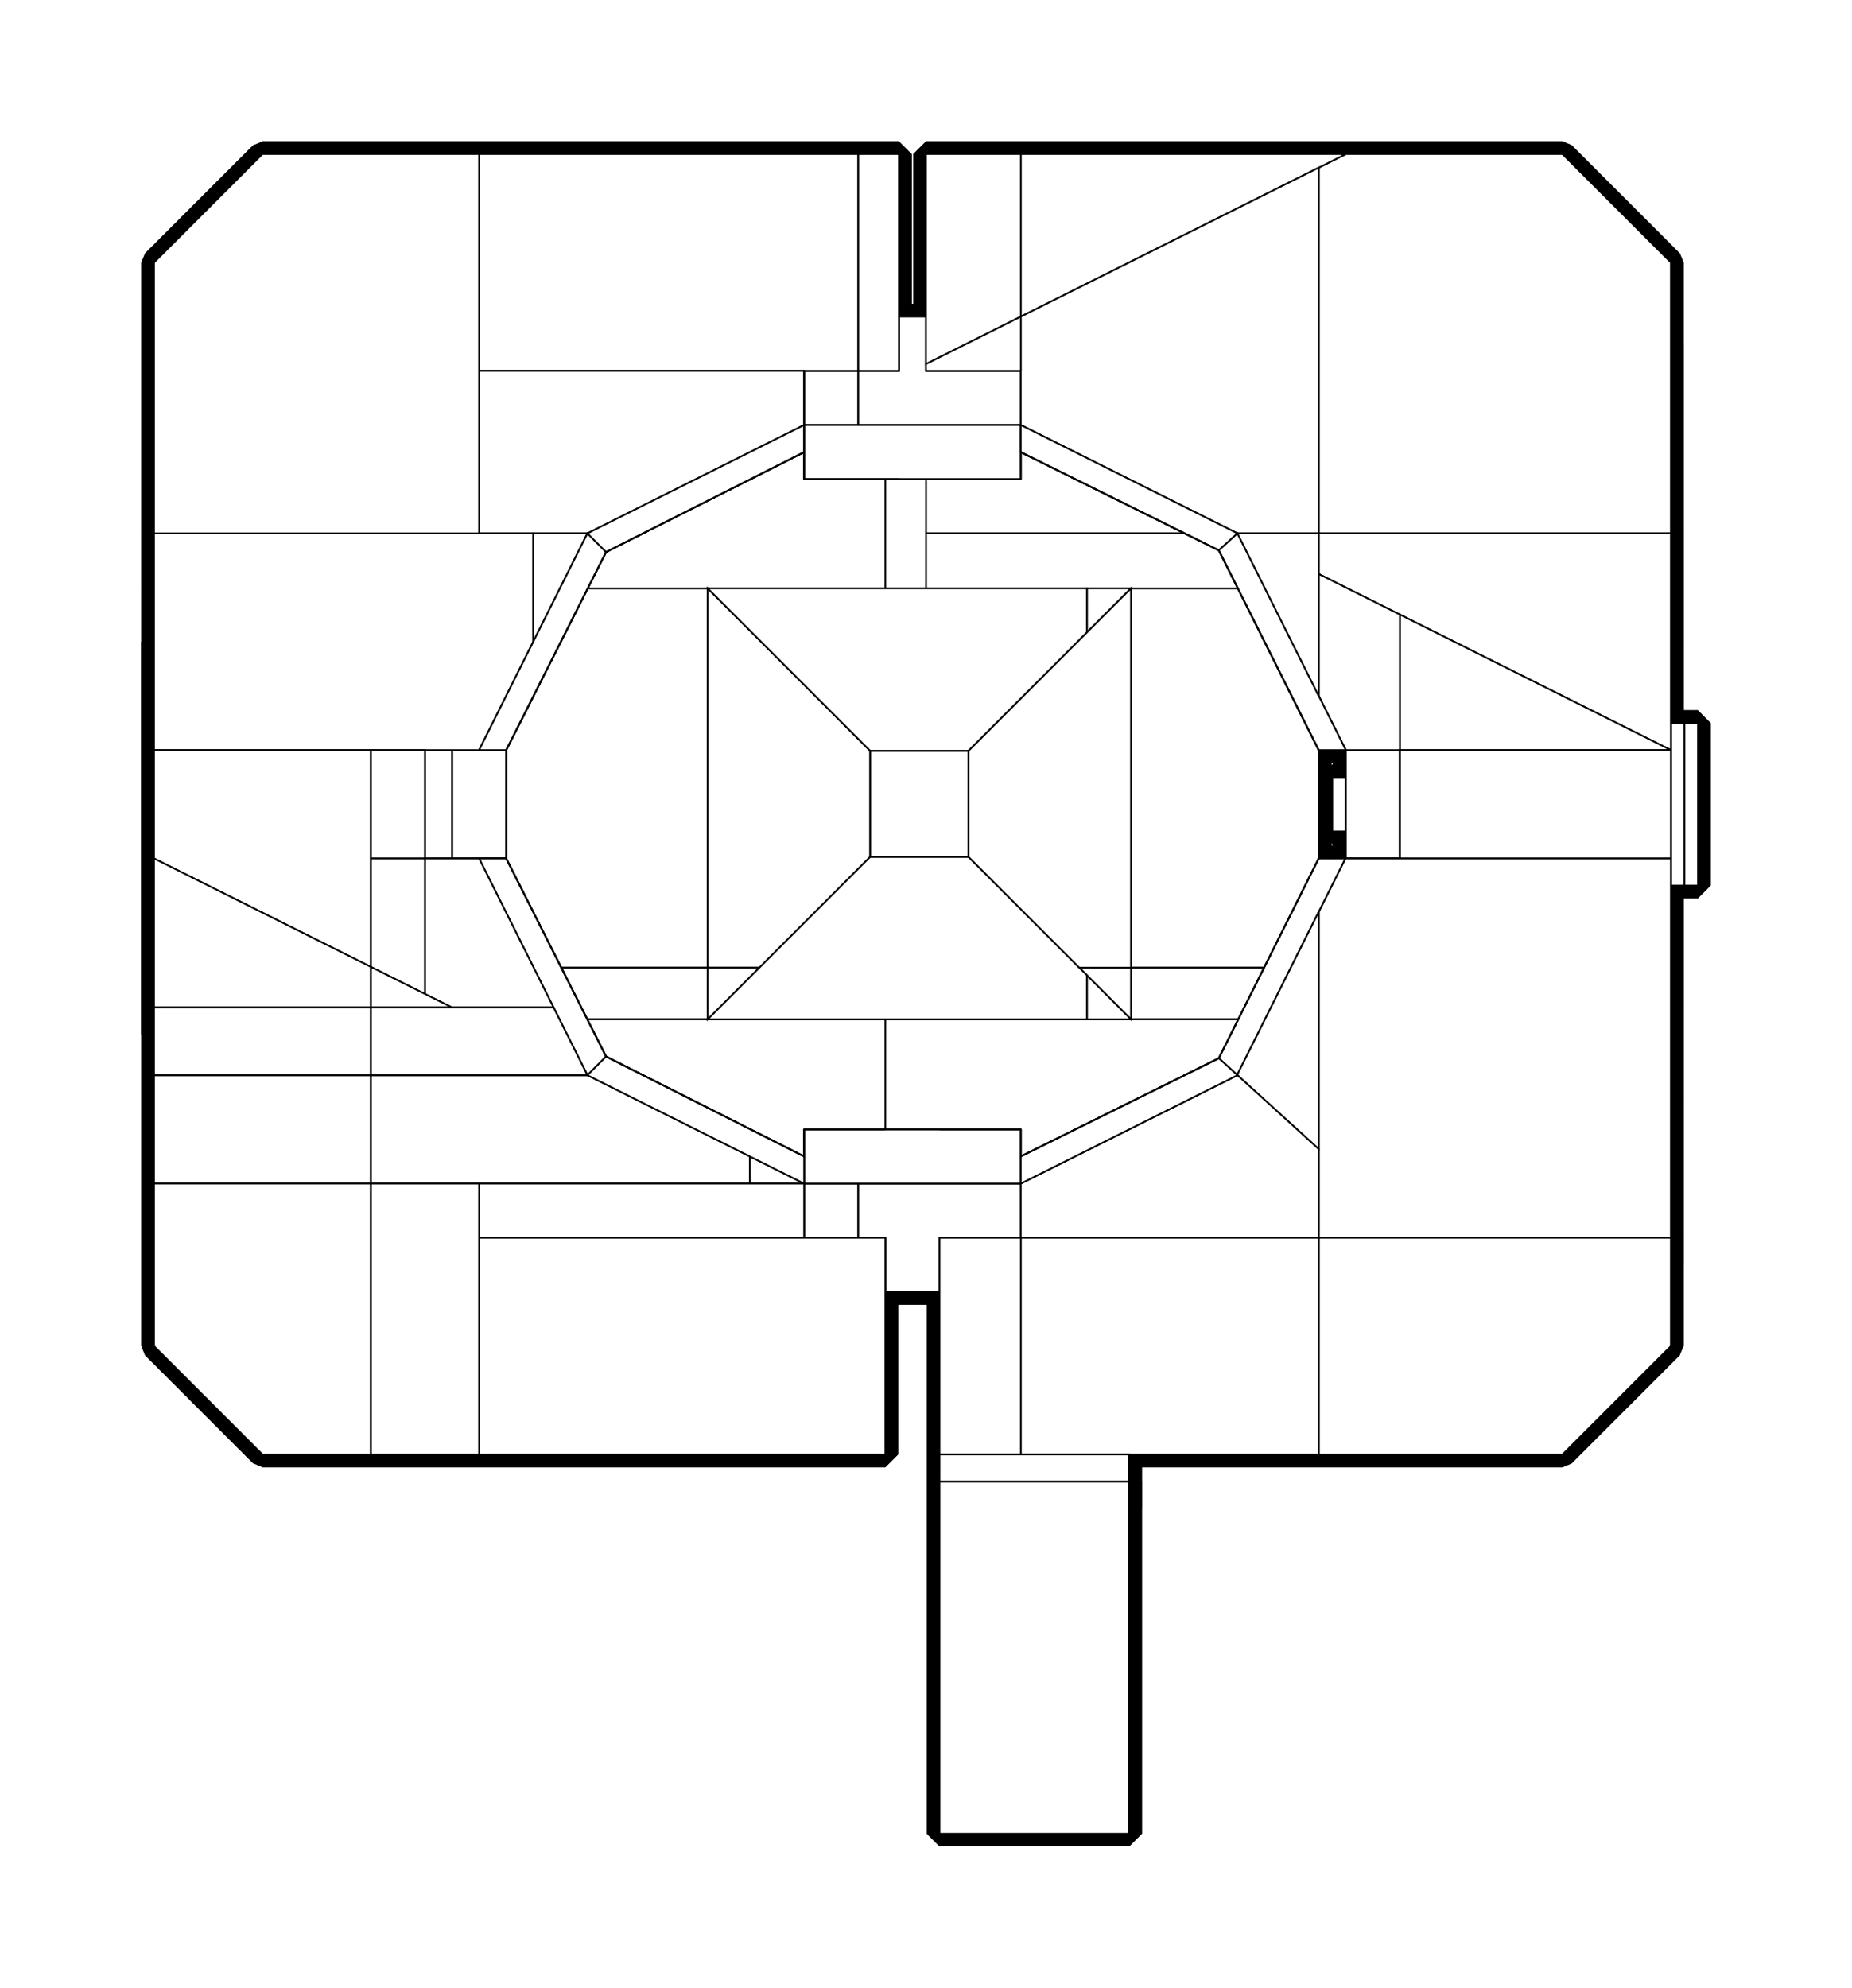 <?xml version="1.0" encoding="utf-8" ?>
<svg baseProfile="tiny" height="100%" version="1.2" viewBox="-251.0 -523.0 1094.0 1174.0" width="100%" xmlns="http://www.w3.org/2000/svg" xmlns:ev="http://www.w3.org/2001/xml-events" xmlns:xlink="http://www.w3.org/1999/xlink"><defs><g id="bsp_ref"><polygon points="296,-208 296,-336 480,-336 520,-336 520,-208" /><polygon points="520,-336 544,-336 544,-208 528,-208 520,-208" /><polygon points="417.09,-175.53 528,-175.53 528,-112 528,48.471 417.09,48.471" /><polygon points="528,48.471 528,79.027 496,79.027 417.09,79.027 417.09,48.471" /><polygon points="520,-208 528,-208 528,-175.53 417.09,-175.53 391.045,-175.53 296,-175.53 296,-208" /><polygon points="48,0 48,-16 48,-80 48,-96 48,-175.53 167.044,-175.53 167.044,48.471 48,48.471" /><polygon points="167.044,48.471 167.044,79.027 48,79.027 48,48.471" /><polygon points="32,-272 32,-336 48,-336 48,-175.53 48,-96 32,-112" /><polygon points="272,-175.53 167.044,-175.53 48,-175.53 48,-336 256,-336 272,-336" /><polygon points="296,-336 296,-208 296,-175.53 272,-175.53 272,-336" /><polygon points="32,-16 32,-80 48,-80 48,-16" /><polygon points="32,72 32,16 48,0 48,48.471 48,79.027 48,240 32,240" /><polygon points="544,240 528,240 528,112 544,112" /><polygon points="272,240 256,240 48,240 48,79.027 167.044,79.027 272,79.027" /><polygon points="496,240 480,240 272,240 272,79.027 391.044,79.027 417.09,79.027 496,79.027" /><polygon points="528,79.027 528,112 528,240 496,240 496,79.027" /><polygon points="496,240 528,240 528,240 528,240 528,240 480,240 480,240" /><polygon points="528,240 544,240 544,240 528,240" /><polygon points="544,240 544,112 544,112 544,240" /><polygon points="544,-208 544,-336 544,-336 544,-208" /><polygon points="256,-336 48,-336 32,-336 32,-336 256,-336" /><polygon points="480,-336 296,-336 272,-336 256,-336 256,-336 480,-336" /><polygon points="528,-175.53 528,-208 528,-208 528,-112 528,-112" /><polygon points="417.09,-175.53 391.045,-149.482 391.045,-175.53" /><polygon points="167.044,-175.53 263.056,-79.511 263.056,-16.985 197.601,48.471 167.044,48.471" /><polygon points="417.09,48.471 417.09,79.027 391.044,52.982 386.533,48.471" /><polygon points="48,-80 32,-80 32,-80 48,-80" /><polygon points="32,-80 32,-16 32,-16 32,-80" /><polygon points="391.044,52.982 417.09,79.027 391.044,79.027" /><polygon points="391.045,-149.482 321.078,-79.511 263.056,-79.511 167.044,-175.53 272,-175.53 296,-175.53 391.045,-175.53" /><polygon points="197.601,48.471 167.044,79.027 167.044,48.471" /><polygon points="197.601,48.471 263.056,-16.985 321.078,-16.985 386.533,48.471 391.044,52.982 391.044,79.027 272,79.027 167.044,79.027" /><polygon points="736,-320 736,-320 736,-208 736,-208 736,-208" /><polygon points="16,-16 16,-16 16,-80 16,-80" /><polygon points="624,224 624,240 544,240 544,112 544,72 624,72" /><polygon points="720,240 656,240 656,224 720,224" /><polygon points="728,72 736,72 736,224 720,224 656,224 624,224 624,72" /><polygon points="736,48.07 736,72 728,72 728,32.068" /><polygon points="544,-64 544,-208 624,-208 656,-208 720,-208 728,-208 728,-127.53 728,-96 728,0 728,16 544,16" /><polygon points="728,16 728,32.068 728,72 624,72 544,72 544,16" /><polygon points="736,-208 736,-143.531 728,-127.53 728,-208" /><polygon points="544,-208 544,-336 624,-336 624,-320 624,-208" /><polygon points="624,-208 624,-320 656,-320 656,-208" /><polygon points="656,-208 656,-320 656,-336 720,-336 720,-320 720,-208" /><polygon points="736,-320 736,-208 728,-208 720,-208 720,-320" /><polygon points="656,-320 624,-320 624,-320 656,-320" /><polygon points="736,-320 720,-320 720,-320 736,-320" /><polygon points="624,-320 624,-336 624,-336 624,-320" /><polygon points="656,-336 656,-320 656,-320 656,-336" /><polygon points="720,-320 720,-336 720,-336 720,-320" /><polygon points="624,224 656,224 656,224 624,224" /><polygon points="728,-96 728,-96 728,0 728,0" /><polygon points="624,240 624,224 624,224 624,240" /><polygon points="656,224 656,240 656,240 656,224" /><polygon points="544,-208 544,-208 544,-208 528,-208 528,-208 544,-208" /><polygon points="32,-16 32,-16 16,-16 16,-16 16,-16" /><polygon points="32,-16 32,-16 48,-16 48,-16 32,-16" /><polygon points="32,-16 16,-16 16,-80 32,-80" /><polygon points="16,0 16,0 16,0 16,88 16,88 16,88" /><polygon points="16,-96 16,-96 16,-80 16,-80" /><polygon points="-160,-144 -160,-144 16,-144 16,-144" /><polygon points="-160,-144 16,-144 16,-96 16,-80 16,-16 16,0 16,88 -160,88" /><polygon points="736,-96 736,-96 736,0 736,0" /><polygon points="736,-96 736,-96 744,-96 744,-96" /><polygon points="736,-96 744,-96 744,0 736,0" /><polygon points="744,-96 752,-96 752,0 744,0" /><polygon points="744,-96 744,-96 744,0 744,0" /><polygon points="752,-96 752,-96 752,0 752,0" /><polygon points="728,-96 728,-96 736,-96 736,-96" /><polygon points="728,-96 736,-96 736,0 728,0" /><polygon points="728,0 728,0 728,0 728,32.068 728,32.068 728,16 728,0" /><polygon points="321.078,-79.511 321.078,-16.985 263.056,-16.985 263.056,-79.511" /><polygon points="321.078,-16.985 321.078,-79.511 391.045,-149.482 417.09,-175.53 417.09,48.471 386.533,48.471" /><polygon points="-40,88 -104,88 -160,88 -160,88 16,88 16,88" /><polygon points="-104,72 -104,88 -40,88 -40,72" /><polygon points="-104,72 -40,72 -40,72 -48,72 -96,72 -104,72" /><polygon points="-48,88 -48,88 -96,88 -96,88" /><polygon points="-104,72 -96,72 -96,72 -104,72" /><polygon points="-48,72 -40,72 -40,72 -48,72" /><polygon points="-48,88 -48,80 -48,80 -48,88" /><polygon points="-48,80 -48,72 -48,72 -48,80" /><polygon points="-104,72 -104,72 -104,72 -104,88 -104,88 -104,72" /><polygon points="-96,72 -48,72 -48,80 -96,80" /><polygon points="-96,80 -48,80 -48,88 -96,88" /><polygon points="-96,80 -96,88 -96,88 -96,80" /><polygon points="-96,72 -96,80 -96,80 -96,72" /><polygon points="-96,80 -48,80 -48,80 -96,80" /><polygon points="544,72 544,-32 544,-64 544,-64 544,16 544,72" /><polygon points="544,-32 544,72 544,72 544,-32" /><polygon points="544,-64 544,-64 544,-152 544,-208 544,-208 544,-64" /><polygon points="536,-64 544,-64 544,-32 536,-32" /><polygon points="536,-32 544,-32 544,-32 536,-32" /><polygon points="544,-64 536,-64 536,-64 544,-64" /><polygon points="536,-64 536,-32 536,-32 536,-64" /><polygon points="16,-80 16,-96 16,-96 16,-16 16,-16" /><polygon points="16,-16 16,-16 16,0 16,0 16,-16" /><polygon points="48,-16 48,-16 48,0 48,0 48,-16" /><polygon points="48,-80 48,-16 48,-16 48,-80" /><polygon points="48,-80 48,-80 32,-80 16,-80 16,-80 16,-80" /><polygon points="32,-16 48,-16 48,-80 16,-80 16,-16" /><polygon points="736,-96 736,-96 736,0 736,0" /><polygon points="752,0 744,0 744,0 752,0" /><polygon points="744,0 736,0 736,0 744,0" /><polygon points="744,-96 752,-96 752,-96 744,-96" /><polygon points="752,-96 744,-96 744,0 752,0" /><polygon points="744,-96 736,-96 736,0 744,0" /><polygon points="744,-96 744,-96 744,0 744,0" /><polygon points="16,-16 16,-96 16,-96 16,0 16,0" /><polygon points="736,0 728,0 728,0 736,0" /><polygon points="728,-96 728,-127.53 728,-127.53 728,0 728,0" /><polygon points="728,-127.53 728,-96 728,-96 728,-96 728,-127.53" /><polygon points="736,-96 728,-96 728,0 736,0" /><polygon points="48,-96 48,-96 48,-80 48,-80 48,-80 48,-80" /><polygon points="32,-80 48,-80 48,-80 32,-80" /><polygon points="32,-272 32,-272 32,-336 32,-336 32,-272" /><polygon points="32,-272 32,-272 32,-112 32,-112" /><polygon points="32,-112 48,-96 48,-80 32,-80" /><polygon points="48,-96 32,-112 32,-112 48,-96" /><polygon points="48,-16 32,-16 32,-16 48,-16" /><polygon points="32,72 32,16 32,16 32,72" /><polygon points="32,-16 48,-16 48,0 32,16" /><polygon points="32,16 48,0 48,0 32,16" /><polygon points="736,-208 736,-152 736,-143.531 736,-143.531 736,-208" /><polygon points="736,48.07 736,72 736,72 736,48.07" /><polygon points="736,72 736,72 736,128 736,224 736,224 736,72" /><polygon points="528,240 528,240 544,240 624,240 624,240" /><polygon points="624,240 656,240 656,240 576,240 528,240 528,240" /><polygon points="656,-336 656,-336 720,-336 720,-336 656,-336" /><polygon points="656,-320 624,-320 624,-336 656,-336" /><polygon points="728,0 728,-127.53 736,-143.531 736,48.07 728,32.068" /><polygon points="736,-143.531 728,-127.53 728,-127.53 728,-127.53 736,-143.531" /><polygon points="728,32.068 736,48.07 736,48.07 728,32.068" /><polygon points="656,240 624,240 624,224 656,224" /><polygon points="-96,88 -48,88 -48,80 -96,80" /><polygon points="-96,80 -48,80 -48,72 -96,72" /><polygon points="-96,80 -48,80 -48,80 -96,80" /><polygon points="-104,88 -104,88 -160,88 -160,88 -104,88" /><polygon points="-40,88 -40,88 -104,88 -104,88" /><polygon points="-40,72 -40,88 -104,88 -104,72" /><polygon points="-104,72 -104,72 -96,72 -48,72 -40,72 -40,72" /><polygon points="-40,88 -40,72 -40,72 -40,72 -40,72 -40,88" /><polygon points="544,-152 544,-64 544,-32 544,72 544,72 544,-16 544,-80 544,-152" /><polygon points="536,-32 544,-32 544,-64 536,-64" /><polygon points="736,-152 736,-96 736,72 736,72 736,48.07 736,-143.531 736,-152" /><polygon points="736,-208 736,-152 736,-152 736,-208" /><polygon points="-160,-144 -160,-144 -160,88 -160,88 -160,88" /><polygon points="96,112 32,112 32,176 224,176" /><polygon points="224,160 107,101 96,112 224,176" /><polygon points="256,176 224,176 32,176 32,240 256,240" /><polygon points="480,176 352,176 256,176 256,240 480,240" /><polygon points="528,240 576,240 576,176 544,176 480,176 480,240" /><polygon points="480,112 469,102 352,160 352,176" /><polygon points="256,176 352,176 352,160 352,144 304,144 296,144 272,144 224,144 224,160 224,176" /><polygon points="528,112 480,112 352,176 480,176 544,176 544,112" /><polygon points="32,-16 32,72 32,112 96,112" /><polygon points="16,0 16,-96 16,-144 -160,-144 -160,88 -104,88 -40,88 16,88" /><polygon points="48,-16 32,-16 96,112 107,101" /><polygon points="224,-272 32,-272 32,-208 96,-208" /><polygon points="96,-208 107,-197 224,-256 224,-272" /><polygon points="107,-197 96,-208 32,-80 48,-80" /><polygon points="96,-208 32,-208 32,-80" /><polygon points="480,-208 528,-112 528,-208" /><polygon points="480,-208 469,-198 528,-80 528,-112" /><polygon points="528,16 528,-16 469,102 480,112" /><polygon points="528,16 480,112 528,112" /><polygon points="576,112 576,-16 544,-16 544,72 544,112 544,176 576,176" /><polygon points="544,-80 544,-16 576,-16 576,-80" /><polygon points="544,-152 544,-80 576,-80 576,-112 576,-208 544,-208" /><polygon points="256,-336 32,-336 32,-272 224,-272 256,-272" /><polygon points="480,-336 256,-336 256,-272 352,-272 480,-272" /><polygon points="576,-272 576,-336 544,-336 480,-336 480,-272" /><polygon points="720,-320 720,-336 656,-336 624,-336 576,-336 576,-272 576,-208 576,-112 720,-112" /><polygon points="576,-112 576,-80 576,-16 576,112 720,112 720,-96 720,-112" /><polygon points="576,112 576,176 576,240 656,240 720,240 720,224 720,128 720,112" /><polygon points="280,-240 296,-240 352,-240 352,-256 352,-272 256,-272 224,-272 224,-256 224,-240" /><polygon points="480,-208 352,-272 352,-256 469,-198" /><polygon points="736,-152 736,-208 736,-320 720,-320 720,-112 720,-96 736,-96" /><polygon points="720,-96 720,112 720,128 736,128 736,72 736,-96" /><polygon points="720,128 720,224 736,224 736,128" /><polygon points="480,-272 352,-272 480,-208 528,-208 544,-208 576,-208 576,-272" /><polygon points="352,-256 352,-240 352,-240 352,-256" /><polygon points="352,-256 352,-256 469,-198 469,-198" /><polygon points="528,-80 469,-198 469,-198 528,-80" /><polygon points="352,144 352,160 352,160 352,144" /><polygon points="352,160 469,102 469,102 352,160" /><polygon points="528,-16 528,-16 469,102 469,102" /><polygon points="352,144 352,144 304,144 304,144" /><polygon points="296,-240 280,-240 280,-240 280,-240 296,-240" /><polygon points="224,-240 224,-256 224,-256 224,-240" /><polygon points="280,-240 224,-240 224,-240 224,-240 280,-240" /><polygon points="224,-256 107,-197 107,-197 224,-256" /><polygon points="224,160 224,144 224,144 224,160" /><polygon points="16,-144 16,-96 16,-96 16,-96 16,-96 16,-144" /><polygon points="256,240 32,240 32,240 48,240 256,240" /><polygon points="480,240 256,240 256,240 272,240 480,240" /><polygon points="720,240 656,240 656,240 656,240 720,240" /><polygon points="544,112 544,72 544,72 544,72 544,72 544,112" /><polygon points="544,-208 544,-208 544,-152 544,-152" /><polygon points="624,-336 656,-336 656,-336 624,-336" /><polygon points="544,-336 576,-336 624,-336 624,-336 624,-336 544,-336" /><polygon points="736,224 720,224 720,224 736,224" /><polygon points="720,224 720,240 720,240 720,224" /><polygon points="544,-336 544,-336 544,-336 520,-336 480,-336 480,-336" /><polygon points="48,-80 48,-80 48,-16 48,-16" /><polygon points="528,112 544,112 544,112 544,112 528,112" /><polygon points="528,-112 528,-80 528,-16 528,16 528,112 528,112 528,79.027 528,48.471 528,-112" /><polygon points="32,-208 32,-272 32,-272 32,-112 32,-80 32,-80" /><polygon points="32,72 32,-16 32,-16 32,16 32,72" /><polygon points="32,176 32,112 32,72 32,72 32,72 32,240 32,240" /><polygon points="16,88 -40,88 -40,88 -40,88 16,88" /><polygon points="272,336 272,336 128,336 128,336" /><polygon points="304,336 416,336 416,336 304,336" /><polygon points="432,336 528,336 672,336 672,336 528,336 432,336" /><polygon points="736,-208 736,-368 736,-368 736,-208 736,-176 736,-176" /><polygon points="672,-432 672,-432 736,-368 736,-368" /><polygon points="-160,48 -160,144 -160,272 -160,272 -160,176 -160,112 -160,72 -160,48" /><polygon points="-160,-176 -160,-80 -160,48 -160,48 -160,-16 -160,-80 -160,-176" /><polygon points="128,-432 32,-432 16,-432 -96,-432 -96,-432 32,-432 128,-432" /><polygon points="520,-432 352,-432 296,-432 296,-432 352,-432 520,-432" /><polygon points="-96,336 -96,336 -160,272 -160,272" /><polygon points="296,-432 296,-304 296,-304 296,-308 296,-432" /><polygon points="352,-272 352,-256 352,-240 352,-240 352,-256 352,-272 352,-304 352,-304" /><polygon points="576,-208 480,-208 352,-272 352,-304 352,-432 520,-432 576,-432" /><polygon points="672,-432 736,-368 736,-208 704,-208 576,-208 576,-432" /><polygon points="352,-256 352,-272 480,-208 469,-198" /><polygon points="544,-80 528,-80 469,-198 480,-208" /><polygon points="704,-80 576,-80 544,-80 480,-208 576,-208 704,-208" /><polygon points="736,-208 736,-176 736,-80 704,-80 704,-208" /><polygon points="352,-304 352,-304 296,-304 296,-304" /><polygon points="352,-304 296,-304 296,-432 352,-432" /><polygon points="544,-16 528,-16 528,-16 543.74,-16 576,-16 576,-16" /><polygon points="576,-16 576,-16 576,-80 576,-80" /><polygon points="576,-80 704,-80 736,-80 736,-16 576,-16" /><polygon points="304,208 304,336 304,336 304,336 304,208" /><polygon points="352,208 528,208 528,272 528,336 432,336 416,336 304,336 304,208" /><polygon points="352,160 469,102 480,112 352,176" /><polygon points="448,176 352,176 480,112" /><polygon points="352,208 352,176 448,176 528,176 528,208" /><polygon points="528,336 528,272 576,272 736,272 672,336" /><polygon points="528,272 528,208 528,176 576,176 576,208 576,272" /><polygon points="736,-16 736,48 736,208 576,208 576,176 576,-16" /><polygon points="736,208 736,272 576,272 576,208" /><polygon points="528,-16 544,-16 480,112 469,102" /><polygon points="480,112 544,-16 576,-16 576,176 528,176 448,176" /><polygon points="352,144 352,144 352,144 304,144 304,144" /><polygon points="304,208 304,208 352,208 352,208" /><polygon points="304,144 304,144 296,144 296,144 304,144" /><polygon points="32,-80 48,-80 48,-80 32,-80 0,-80 0,-80" /><polygon points="280,-304 280,-308 280,-432 280,-432 280,-304" /><polygon points="280,-304 280,-304 256,-304 224,-304 224,-304" /><polygon points="224,-304 224,-336 280,-308 280,-304" /><polygon points="280,-432 280,-308 224,-336 224,-432" /><polygon points="-96,-144 -32,-144 -32,-80 -96,-80" /><polygon points="-32,-80 -32,-144 0,-144 0,-80" /><polygon points="32,-144 64,-144 32,-80 0,-80 0,-144" /><polygon points="16,-272 32,-272 32,-208 32,-144 0,-144 -32,-144 -96,-144 -96,-208 -96,-272" /><polygon points="-160,-368 -96,-432 -96,-272 -96,-208 -160,-208" /><polygon points="-96,-208 -96,-144 -96,-80 -160,-80 -160,-176 -160,-208" /><polygon points="-96,-272 -96,-432 16,-432 16,-272" /><polygon points="64,-144 96,-208 107,-197 48,-80 32,-80" /><polygon points="107,-197 96,-208 224,-272 224,-256" /><polygon points="96,-208 64,-144 32,-144 32,-208" /><polygon points="224,-272 96,-208 32,-208 32,-272" /><polygon points="32,-432 224,-336 224,-304 224,-272 32,-272 16,-272 16,-432" /><polygon points="224,-336 32,-432 128,-432 224,-432" /><polygon points="107,-197 107,-197 48,-80 48,-80" /><polygon points="-32,208 -32,272 -32,272 -32,208" /><polygon points="48,-16 48,-16 48,-16 48,-80 48,-80 48,-80 48,-80 48,-16" /><polygon points="-32,-16 -32,-80 0,-80 0,-16" /><polygon points="0,-80 0,-80 0,-16 0,-16" /><polygon points="272,336 272,208 272,208 272,336" /><polygon points="224,208 224,208 272,208 272,208" /><polygon points="224,176 224,160 224,144 224,144 224,160 224,176 224,208 224,208" /><polygon points="76,72 32,72 16,72 16,-16 32,-16" /><polygon points="76,72 32,-16 48,-16 107,101 96,112" /><polygon points="-32,144 -32,-16 0,-16 16,-16 16,72 16,176 16,208 -32,208" /><polygon points="32,176 224,176 224,208 32,208" /><polygon points="32,112 96,112 224,176 32,176" /><polygon points="96,112 32,112 32,72 76,72" /><polygon points="96,112 107,101 224,160 224,176" /><polygon points="16,176 32,176 32,208 16,208" /><polygon points="32,112 32,176 16,176 16,72 32,72" /><polygon points="48,-16 48,-16 107,101 107,101" /><polygon points="107,101 107,101 224,160 224,160" /><polygon points="32,208 32,336 16,336 16,208" /><polygon points="128,336 32,336 32,208 224,208 272,208 272,336" /><polygon points="16,208 16,336 -32,336 -32,272 -32,208" /><polygon points="-96,272 -96,208 -96,208 -96,272" /><polygon points="-96,208 -32,208 -32,208 -96,208" /><polygon points="-32,-80 -32,-16 -32,144 -96,144 -96,-80" /><polygon points="-32,144 -32,208 -96,208 -96,144" /><polygon points="-32,272 -96,272 -96,272 -32,272" /><polygon points="-32,336 -96,336 -96,272 -32,272" /><polygon points="-96,-80 -96,144 -160,144 -160,48 -160,-80" /><polygon points="-96,144 -96,208 -96,272 -96,336 -160,272 -160,144" /><polygon points="-32,272 -96,272 -96,208 -32,208" /><polygon points="416,336 416,336 432,336 432,336 416,336" /><polygon points="304,368 304,352 304,336 416,336 416,352 416,368" /><polygon points="304,368 416,368 416,368 304,368" /><polygon points="304,352 304,352 304,336 304,336 304,352" /><polygon points="304,368 416,368 416,560 392,560 328,560 304,560" /><polygon points="416,368 416,352 416,352 416,352 416,560 416,560 416,560" /><polygon points="304,352 304,352 304,368 304,368" /><polygon points="416,368 416,368 416,352 416,352" /><polygon points="328,560 328,560 392,560 392,560" /><polygon points="328,560 328,560 328,560 328,560 304,560 304,560 328,560" /><polygon points="328,544 392,544 392,544 384,544 336,544 328,544" /><polygon points="392,560 392,544 328,544 328,560" /><polygon points="384,560 384,560 336,560 336,560" /><polygon points="328,544 328,544 328,560 328,560 328,544" /><polygon points="328,544 336,544 336,544 328,544" /><polygon points="384,544 392,544 392,544 384,544" /><polygon points="336,552 384,552 384,560 336,560" /><polygon points="336,544 384,544 384,552 336,552" /><polygon points="336,552 336,560 336,560 336,552" /><polygon points="336,544 336,552 336,552 336,544" /><polygon points="384,560 384,552 384,552 384,560" /><polygon points="384,552 384,544 384,544 384,552" /><polygon points="336,552 384,552 384,552 336,552" /><polygon points="128,336 32,336 -32,336 -96,336 -96,336 -32,336 16,336 32,336 128,336" /><polygon points="736,48 736,208 736,272 736,272 736,208 736,48" /><polygon points="736,-176 736,-80 736,-16 736,48 736,48 736,-16 736,-80 736,-176" /><polygon points="-160,-208 -160,-368 -160,-368 -160,-208 -160,-176 -160,-176" /><polygon points="672,336 672,336 736,272 736,272" /><polygon points="256,-432 280,-432 280,-432 224,-432 128,-432 128,-432" /><polygon points="544,-432 672,-432 672,-432 576,-432 520,-432 520,-432" /><polygon points="-96,-432 -96,-432 -160,-368 -160,-368" /><polygon points="544,-80 528,-80 528,-80 544,-80 576,-80 576,-80" /><polygon points="352,-240 352,-240 352,-256 352,-256" /><polygon points="672,-432 544,-432 528,-424 528,-208 736,-208 736,-368" /><polygon points="528,-208 528,-184 576,-160 736,-80 736,-176 736,-208" /><polygon points="528,-424 544,-432 520,-432 352,-432 352,-336" /><polygon points="528,-424 352,-336 352,-304 352,-272 480,-208 528,-208" /><polygon points="480,-208 352,-272 352,-256 469,-198" /><polygon points="544,-80 576,-80 576,-160 528,-184 528,-112" /><polygon points="528,-80 544,-80 528,-112 480,-208 469,-198" /><polygon points="736,-80 576,-160 576,-80" /><polygon points="528,-184 528,-208 480,-208 528,-112" /><polygon points="528,-80 469,-198 469,-198 528,-80" /><polygon points="352,-256 352,-256 448.828,-208 469,-198 469,-198" /><polygon points="352,-432 296,-432 296,-308 352,-336" /><polygon points="296,-308 296,-304 352,-304 352,-336" /><polygon points="528,-16 528,-16 528,-16 528,-80 528,-80 528,-80 528,-80 528,-16" /><polygon points="736,-80 576,-80 576,-16 736,-16" /><polygon points="352,176 352,160 352,144 352,144 352,160 352,176 352,208 352,208" /><polygon points="736,48 736,-16 576,-16 543.74,-16 528,15.483 528,155.636 528,208 736,208" /><polygon points="528,208 528,336 672,336 736,272 736,208" /><polygon points="528,15.483 543.74,-16 528,-16 469,102 479.825,111.841" /><polygon points="528,15.483 479.825,111.841 480,112 528,155.636" /><polygon points="352,176 352,208 528,208 528,155.636 480,112" /><polygon points="480,112 479.825,111.841 469,102 352,160 352,176" /><polygon points="528,208 352,208 352,336 416,336 432,336 528,336" /><polygon points="528,-16 528,-16 484,72 469,102 469,102" /><polygon points="469,102 469,102 352,160 352,160" /><polygon points="352,208 304,208 304,336 352,336" /><polygon points="128,-432 32,-432 32,-304 224,-304 256,-304 256,-432" /><polygon points="256,-304 280,-304 280,-432 256,-432" /><polygon points="32,-208 64,-208 96,-208 224,-272 224,-304 32,-304" /><polygon points="64,-208 32,-208 -160,-208 -160,-176 -160,-80 -32,-80 0,-80 32,-80 64,-144" /><polygon points="96,-208 64,-208 64,-144" /><polygon points="107,-197 96,-208 64,-144 32,-80 48,-80" /><polygon points="96,-208 107,-197 224,-256 224,-272" /><polygon points="32,-304 32,-432 -96,-432 -160,-368 -160,-208 32,-208" /><polygon points="224,-240 224,-240 280,-240 280,-240" /><polygon points="224,-256 107,-197 107,-197 224,-256" /><polygon points="224,-272 224,-256 224,-240 224,-240 224,-256 224,-272 224,-304 224,-304" /><polygon points="32,-16 48,-16 48,-16 32,-16 16,-16 0,-16 0,-16" /><polygon points="0,-16 0,-80 -32,-80 -32,-16" /><polygon points="48,-16 32,-16 76,72 96,112 107,101" /><polygon points="76,72 32,-16 0,-16 0,64 16,72" /><polygon points="-32,48 0,64 0,-16 -32,-16" /><polygon points="-32,72 16,72 0,64 -32,48" /><polygon points="192,160 96,112 -32,112 -32,176 32,176 192,176" /><polygon points="224,176 192,160 192,176" /><polygon points="224,160 107,101 96,112 192,160 224,176" /><polygon points="224,176 192,176 32,176 32,208 224,208" /><polygon points="96,112 76,72 16,72 -32,72 -32,112" /><polygon points="128,336 272,336 272,208 224,208 32,208 32,336" /><polygon points="32,208 32,176 -32,176 -32,336 32,336" /><polygon points="224,144 224,144 224,160 224,160" /><polygon points="224,144 224,144 224,144 272,144 272,144" /><polygon points="-160,-16 -32,48 -32,-16 -32,-80 -160,-80" /><polygon points="-160,-16 -160,48 -160,72 -32,72 -32,48" /><polygon points="-32,112 -160,112 -160,176 -32,176" /><polygon points="-32,72 -160,72 -160,112 -32,112" /><polygon points="-32,176 -160,176 -160,272 -96,336 -32,336" /><polygon points="416,352 304,352 304,352 416,352" /><polygon points="416,336 352,336 304,336 304,352 416,352" /><polygon points="416,336 416,352 416,352 416,352 416,336" /><polygon points="328,544 328,544 328,560 328,560" /><polygon points="392,560 392,560 392,544 392,544" /><polygon points="392,560 392,544 392,544 392,544 392,560" /><polygon points="336,544 384,544 392,544 392,544 328,544 328,544" /><polygon points="336,560 384,560 384,552 336,552" /><polygon points="336,552 384,552 384,544 336,544" /><polygon points="336,552 384,552 384,552 336,552" /><polygon points="416,560 392,560 392,560 392,560 392,560 416,560" /><polygon points="392,560 416,560 416,560 328,560 328,560" /><polygon points="392,544 392,560 328,560 328,544" /><polygon points="304,352 304,352 304,352 304,368 304,560 304,560" /><polygon points="416,352 304,352 304,560 328,560 416,560" /><polygon points="352,-240 352,-240 352,-240 352,-240 296,-240 296,-240" /><polygon points="352,160 352,144 352,144 352,160" /><polygon points="224,-256 224,-240 224,-240 224,-256" /><polygon points="107,-197 107,-197 48,-80 48,-80" /><polygon points="296,144 272,144 272,144 272,144 296,144" /><polygon points="272,144 224,144 224,144 272,144" /><polygon points="48,-16 48,-16 107,101 107,101" /><polygon points="107,101 107,101 224,160 224,160" /></g></defs><rect fill="#fff" height="1174.0" id="background" width="1094.0" x="-251.0" y="-523.0" /><use fill="none" stroke="black" stroke-miterlimit="0" stroke-width="15" xlink:href="#bsp_ref" /><use fill="white" stroke="black" stroke-width="1" xlink:href="#bsp_ref" /></svg>